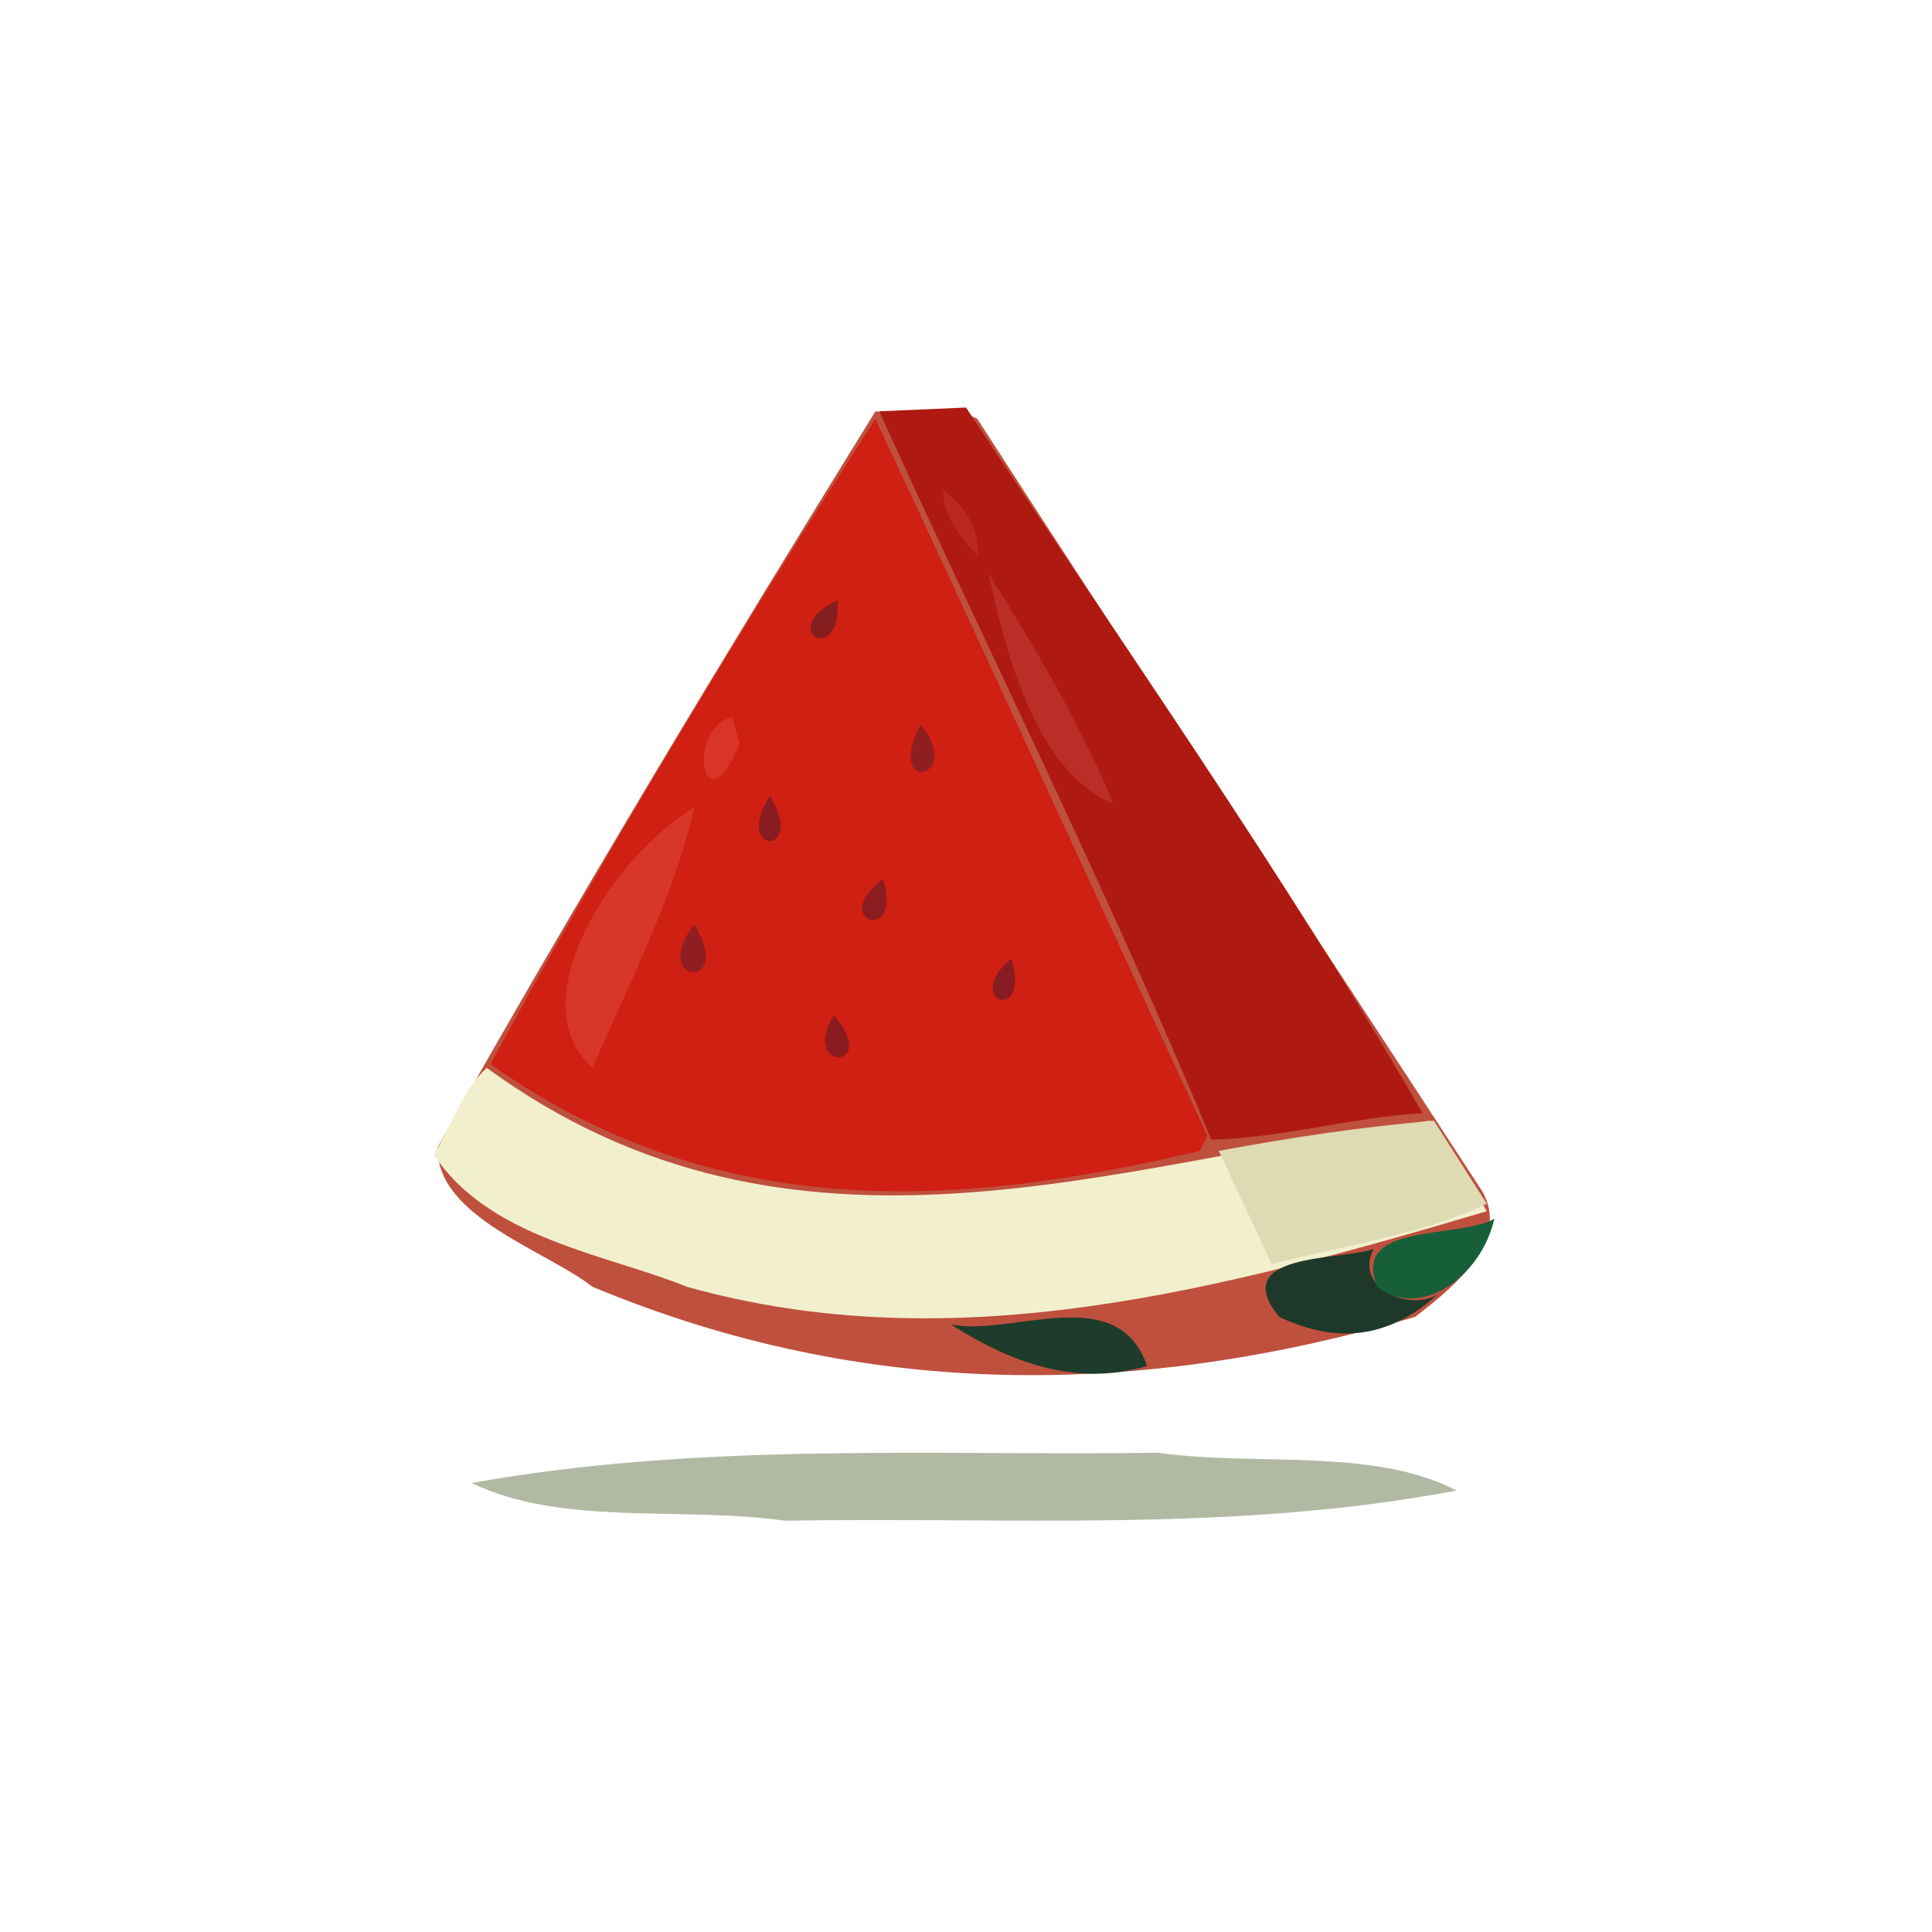 <?xml version="1.0" ?>
<svg xmlns="http://www.w3.org/2000/svg" version="1.1" width="512" height="512">
  <rect width="100%" height="100%" fill="#808080" stroke="none"/>
  <defs/>
  <g>
    <path d="M 0.0 0.0 L 512.0 0.0 L 512.0 512.0 L 0.0 512.0 L 0.0 0.0" stroke-width="0.0" fill="rgb(255, 255, 255)" opacity="1.0" stroke="rgb(0, 0, 0)" stroke-opacity="0.0" stroke-linecap="round" stroke-linejoin="round"/>
    <path d="M 0.0 0.0 L 0.0 511.0 L 511.0 511.0 L 511.0 0.0 L 0.0 0.0" stroke-width="2.0" fill="rgb(255, 255, 255)" opacity="1.0" stroke="rgb(0, 0, 0)" stroke-opacity="0.0" stroke-linecap="round" stroke-linejoin="round"/>
    <path d="M 232.0 109.0 C 191.81 174.0 152.528 239.0 116.0 304.0 C 115.449 322.438 144.731 331.381 157.0 341.0 C 229.667 371.322 302.333 370.26 375.0 349.0 C 386.985 339.84 399.645 328.459 393.0 316.0 C 348.595 247.667 303.013 179.333 259.0 111.0 C 250.333 106.459 241.667 110.241 232.0 109.0" stroke-width="2.0" fill="rgb(191, 80, 62)" opacity="1.0" stroke="rgb(0, 0, 0)" stroke-opacity="0.0" stroke-linecap="round" stroke-linejoin="round"/>
    <path d="M 232.0 111.0 C 197.834 164.236 160.518 225.495 130.0 282.0 C 190.688 325.075 255.651 319.741 318.0 305.0 L 320.0 301.0 C 290.466 237.667 261.684 174.333 232.0 111.0" stroke-width="2.0" fill="rgb(207, 32, 19)" opacity="1.0" stroke="rgb(0, 0, 0)" stroke-opacity="0.0" stroke-linecap="round" stroke-linejoin="round"/>
    <path d="M 115.0 306.0 C 129.485 328.234 160.888 332.427 182.0 341.0 C 252.667 360.825 323.333 341.896 394.0 321.0 C 388.528 310.853 382.984 306.015 379.0 297.0 C 295.997 307.63 210.337 342.386 129.0 283.0 C 122.955 288.346 119.744 297.991 115.0 306.0" stroke-width="2.0" fill="rgb(242, 239, 205)" opacity="1.0" stroke="rgb(0, 0, 0)" stroke-opacity="0.0" stroke-linecap="round" stroke-linejoin="round"/>
    <path d="M 233.0 109.0 C 262.603 174.211 293.87 236.57 321.0 302.0 C 339.667 301.615 358.333 296.071 377.0 295.0 C 341.05 232.667 297.162 170.333 256.0 108.0 L 233.0 109.0" stroke-width="2.0" fill="rgb(174, 26, 18)" opacity="1.0" stroke="rgb(0, 0, 0)" stroke-opacity="0.0" stroke-linecap="round" stroke-linejoin="round"/>
    <path d="M 125.0 393.0 C 148.679 404.567 180.991 399.143 208.0 403.0 C 267.333 401.963 326.667 406.281 386.0 395.0 C 363.653 383.451 332.677 388.669 307.0 385.0 C 246.667 385.817 186.333 382.077 125.0 393.0" stroke-width="2.0" fill="rgb(177, 185, 163)" opacity="1.0" stroke="rgb(0, 0, 0)" stroke-opacity="0.0" stroke-linecap="round" stroke-linejoin="round"/>
    <path d="M 394.0 319.0 L 380.0 297.0 C 361.0 298.61 342.0 301.439 323.0 305.0 L 337.0 335.0 C 355.668 330.093 376.998 327.161 394.0 319.0" stroke-width="2.0" fill="rgb(222, 218, 179)" opacity="1.0" stroke="rgb(0, 0, 0)" stroke-opacity="0.0" stroke-linecap="round" stroke-linejoin="round"/>
    <path d="M 184.0 214.0 C 162.517 226.717 137.305 265.344 157.0 283.0 C 165.078 264.269 178.968 237.048 184.0 214.0" stroke-width="2.0" fill="rgb(215, 54, 41)" opacity="1.0" stroke="rgb(0, 0, 0)" stroke-opacity="0.0" stroke-linecap="round" stroke-linejoin="round"/>
    <path d="M 381.0 343.0 C 373.761 347.673 358.708 341.357 364.0 331.0 C 355.402 334.079 325.104 331.838 339.0 349.0 C 353.0 355.535 367.0 355.709 381.0 343.0" stroke-width="2.0" fill="rgb(30, 57, 42)" opacity="1.0" stroke="rgb(0, 0, 0)" stroke-opacity="0.0" stroke-linecap="round" stroke-linejoin="round"/>
    <path d="M 304.0 362.0 C 296.126 339.283 268.059 354.295 252.0 351.0 C 267.638 361.007 285.23 367.614 304.0 362.0" stroke-width="2.0" fill="rgb(30, 60, 43)" opacity="1.0" stroke="rgb(0, 0, 0)" stroke-opacity="0.0" stroke-linecap="round" stroke-linejoin="round"/>
    <path d="M 262.0 152.0 C 266.039 170.697 273.852 204.166 295.0 213.0 C 286.996 192.999 273.555 170.335 262.0 152.0" stroke-width="2.0" fill="rgb(187, 46, 39)" opacity="1.0" stroke="rgb(0, 0, 0)" stroke-opacity="0.0" stroke-linecap="round" stroke-linejoin="round"/>
    <path d="M 396.0 323.0 C 386.133 328.487 357.955 323.799 365.0 341.0 C 376.565 349.955 392.653 338.113 396.0 323.0" stroke-width="2.0" fill="rgb(22, 95, 56)" opacity="1.0" stroke="rgb(0, 0, 0)" stroke-opacity="0.0" stroke-linecap="round" stroke-linejoin="round"/>
    <path d="M 194.0 190.0 C 181.206 193.66 186.709 220.273 196.0 197.0 L 194.0 190.0" stroke-width="2.0" fill="rgb(218, 52, 41)" opacity="1.0" stroke="rgb(0, 0, 0)" stroke-opacity="0.0" stroke-linecap="round" stroke-linejoin="round"/>
    <path d="M 244.0 192.0 C 234.039 210.854 255.944 206.555 244.0 192.0" stroke-width="2.0" fill="rgb(143, 30, 33)" opacity="1.0" stroke="rgb(0, 0, 0)" stroke-opacity="0.0" stroke-linecap="round" stroke-linejoin="round"/>
    <path d="M 184.0 245.0 C 171.62 260.713 195.004 262.947 184.0 245.0" stroke-width="2.0" fill="rgb(144, 29, 34)" opacity="1.0" stroke="rgb(0, 0, 0)" stroke-opacity="0.0" stroke-linecap="round" stroke-linejoin="round"/>
    <path d="M 250.0 130.0 C 249.539 135.501 254.583 143.102 259.0 147.0 C 260.058 141.652 255.84 133.687 250.0 130.0" stroke-width="2.0" fill="rgb(187, 40, 34)" opacity="1.0" stroke="rgb(0, 0, 0)" stroke-opacity="0.0" stroke-linecap="round" stroke-linejoin="round"/>
    <path d="M 221.0 269.0 C 211.688 283.925 233.641 283.925 221.0 269.0" stroke-width="2.0" fill="rgb(139, 27, 32)" opacity="1.0" stroke="rgb(0, 0, 0)" stroke-opacity="0.0" stroke-linecap="round" stroke-linejoin="round"/>
    <path d="M 234.0 233.0 C 219.116 244.126 239.577 250.378 234.0 233.0" stroke-width="2.0" fill="rgb(139, 29, 33)" opacity="1.0" stroke="rgb(0, 0, 0)" stroke-opacity="0.0" stroke-linecap="round" stroke-linejoin="round"/>
    <path d="M 204.0 211.0 C 193.996 226.818 214.044 226.818 204.0 211.0" stroke-width="2.0" fill="rgb(137, 28, 32)" opacity="1.0" stroke="rgb(0, 0, 0)" stroke-opacity="0.0" stroke-linecap="round" stroke-linejoin="round"/>
    <path d="M 268.0 254.0 C 254.688 265.239 273.318 271.775 268.0 254.0" stroke-width="2.0" fill="rgb(135, 28, 35)" opacity="1.0" stroke="rgb(0, 0, 0)" stroke-opacity="0.0" stroke-linecap="round" stroke-linejoin="round"/>
    <path d="M 222.0 159.0 C 205.302 166.932 223.042 177.209 222.0 159.0" stroke-width="2.0" fill="rgb(133, 30, 30)" opacity="1.0" stroke="rgb(0, 0, 0)" stroke-opacity="0.0" stroke-linecap="round" stroke-linejoin="round"/>
  </g>
</svg>
